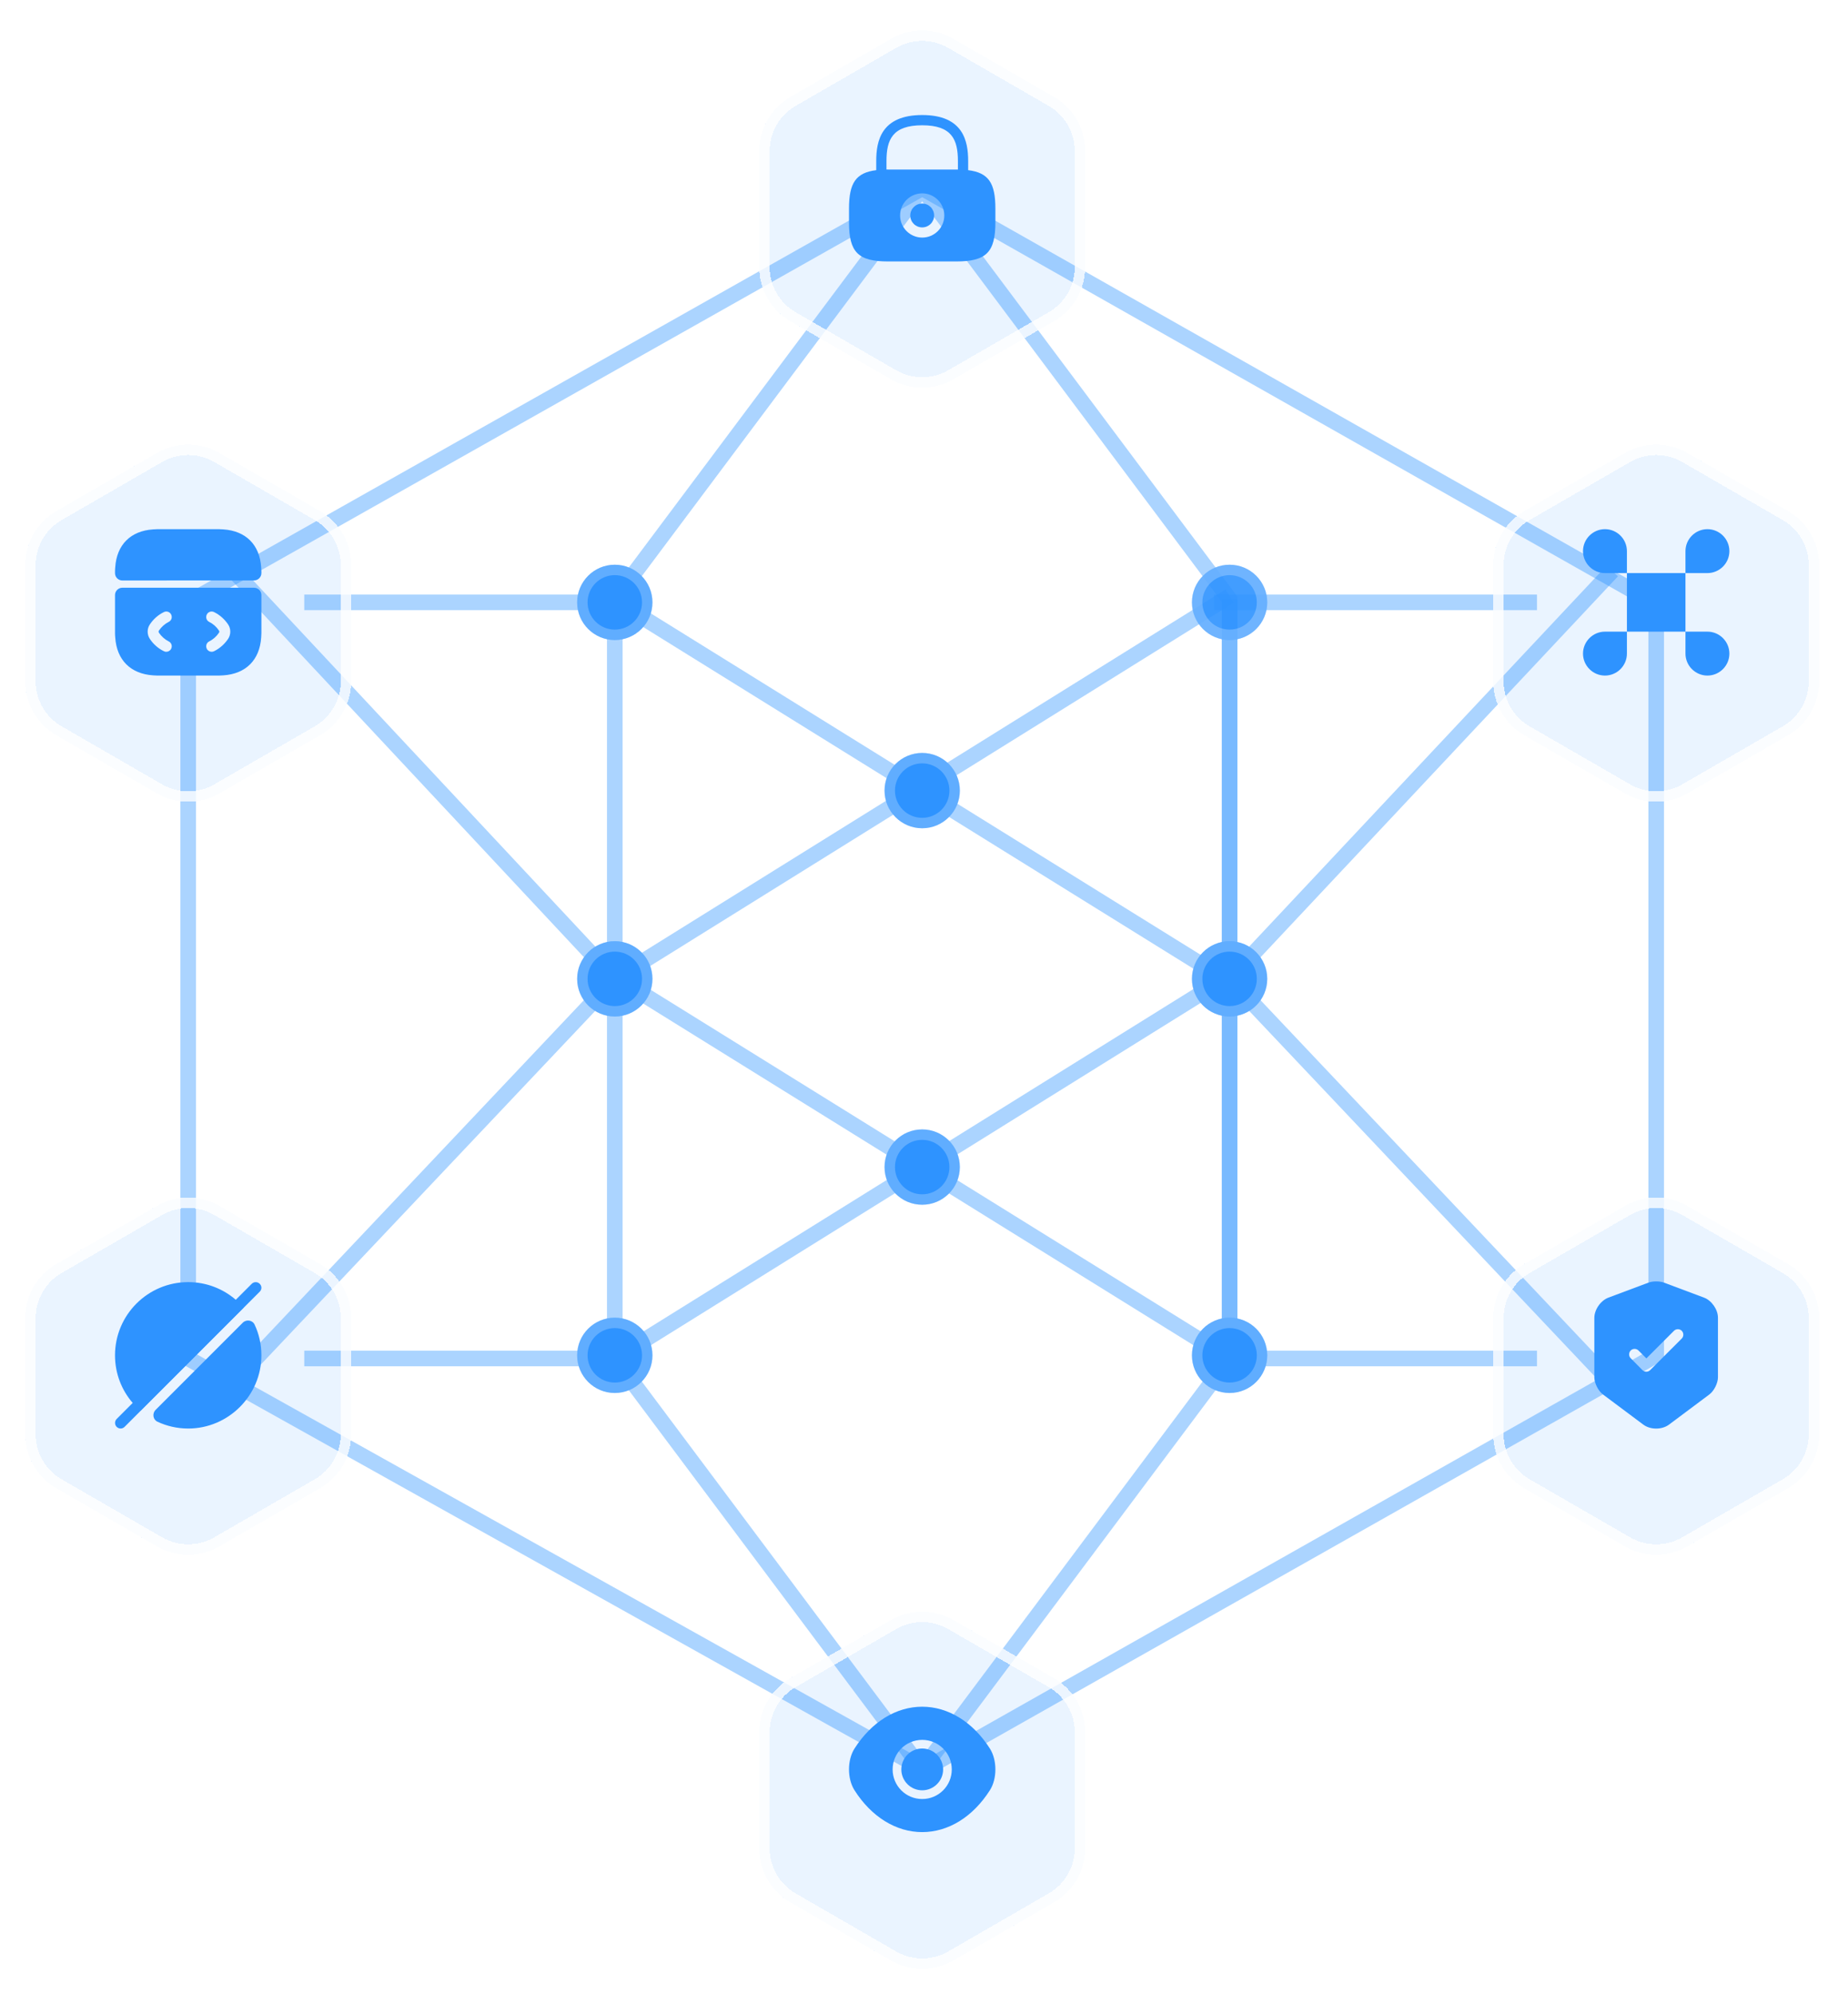 <svg fill="none" height="383" viewBox="0 0 355 383" width="355" xmlns="http://www.w3.org/2000/svg" xmlns:xlink="http://www.w3.org/1999/xlink"><filter id="a" color-interpolation-filters="sRGB" filterUnits="userSpaceOnUse" height="108.595" width="102.62" x="125.844" y="285.549"><feFlood flood-opacity="0" result="BackgroundImageFix"/><feGaussianBlur in="BackgroundImageFix" stdDeviation="10"/><feComposite in2="SourceAlpha" operator="in" result="effect1_backgroundBlur_28_1165"/><feColorMatrix in="SourceAlpha" result="hardAlpha" type="matrix" values="0 0 0 0 0 0 0 0 0 0 0 0 0 0 0 0 0 0 127 0"/><feOffset dy="4"/><feGaussianBlur stdDeviation="2"/><feComposite in2="hardAlpha" operator="out"/><feColorMatrix type="matrix" values="0 0 0 0 0 0 0 0 0 0 0 0 0 0 0 0 0 0 0.25 0"/><feBlend in2="effect1_backgroundBlur_28_1165" mode="normal" result="effect2_dropShadow_28_1165"/><feBlend in="SourceGraphic" in2="effect2_dropShadow_28_1165" mode="normal" result="shape"/></filter><filter id="b" color-interpolation-filters="sRGB" filterUnits="userSpaceOnUse" height="108.595" width="102.62" x="266.844" y="206.011"><feFlood flood-opacity="0" result="BackgroundImageFix"/><feGaussianBlur in="BackgroundImageFix" stdDeviation="10"/><feComposite in2="SourceAlpha" operator="in" result="effect1_backgroundBlur_28_1165"/><feColorMatrix in="SourceAlpha" result="hardAlpha" type="matrix" values="0 0 0 0 0 0 0 0 0 0 0 0 0 0 0 0 0 0 127 0"/><feOffset dy="4"/><feGaussianBlur stdDeviation="2"/><feComposite in2="hardAlpha" operator="out"/><feColorMatrix type="matrix" values="0 0 0 0 0 0 0 0 0 0 0 0 0 0 0 0 0 0 0.25 0"/><feBlend in2="effect1_backgroundBlur_28_1165" mode="normal" result="effect2_dropShadow_28_1165"/><feBlend in="SourceGraphic" in2="effect2_dropShadow_28_1165" mode="normal" result="shape"/></filter><filter id="c" color-interpolation-filters="sRGB" filterUnits="userSpaceOnUse" height="108.595" width="102.62" x="-15.156" y="61.394"><feFlood flood-opacity="0" result="BackgroundImageFix"/><feGaussianBlur in="BackgroundImageFix" stdDeviation="10"/><feComposite in2="SourceAlpha" operator="in" result="effect1_backgroundBlur_28_1165"/><feColorMatrix in="SourceAlpha" result="hardAlpha" type="matrix" values="0 0 0 0 0 0 0 0 0 0 0 0 0 0 0 0 0 0 127 0"/><feOffset dy="4"/><feGaussianBlur stdDeviation="2"/><feComposite in2="hardAlpha" operator="out"/><feColorMatrix type="matrix" values="0 0 0 0 0 0 0 0 0 0 0 0 0 0 0 0 0 0 0.25 0"/><feBlend in2="effect1_backgroundBlur_28_1165" mode="normal" result="effect2_dropShadow_28_1165"/><feBlend in="SourceGraphic" in2="effect2_dropShadow_28_1165" mode="normal" result="shape"/></filter><filter id="d" color-interpolation-filters="sRGB" filterUnits="userSpaceOnUse" height="108.595" width="102.62" x="125.844" y="-18.144"><feFlood flood-opacity="0" result="BackgroundImageFix"/><feGaussianBlur in="BackgroundImageFix" stdDeviation="10"/><feComposite in2="SourceAlpha" operator="in" result="effect1_backgroundBlur_28_1165"/><feColorMatrix in="SourceAlpha" result="hardAlpha" type="matrix" values="0 0 0 0 0 0 0 0 0 0 0 0 0 0 0 0 0 0 127 0"/><feOffset dy="4"/><feGaussianBlur stdDeviation="2"/><feComposite in2="hardAlpha" operator="out"/><feColorMatrix type="matrix" values="0 0 0 0 0 0 0 0 0 0 0 0 0 0 0 0 0 0 0.25 0"/><feBlend in2="effect1_backgroundBlur_28_1165" mode="normal" result="effect2_dropShadow_28_1165"/><feBlend in="SourceGraphic" in2="effect2_dropShadow_28_1165" mode="normal" result="shape"/></filter><filter id="e" color-interpolation-filters="sRGB" filterUnits="userSpaceOnUse" height="108.595" width="102.62" x="266.844" y="61.394"><feFlood flood-opacity="0" result="BackgroundImageFix"/><feGaussianBlur in="BackgroundImageFix" stdDeviation="10"/><feComposite in2="SourceAlpha" operator="in" result="effect1_backgroundBlur_28_1165"/><feColorMatrix in="SourceAlpha" result="hardAlpha" type="matrix" values="0 0 0 0 0 0 0 0 0 0 0 0 0 0 0 0 0 0 127 0"/><feOffset dy="4"/><feGaussianBlur stdDeviation="2"/><feComposite in2="hardAlpha" operator="out"/><feColorMatrix type="matrix" values="0 0 0 0 0 0 0 0 0 0 0 0 0 0 0 0 0 0 0.25 0"/><feBlend in2="effect1_backgroundBlur_28_1165" mode="normal" result="effect2_dropShadow_28_1165"/><feBlend in="SourceGraphic" in2="effect2_dropShadow_28_1165" mode="normal" result="shape"/></filter><filter id="f" color-interpolation-filters="sRGB" filterUnits="userSpaceOnUse" height="108.595" width="102.62" x="-15.156" y="206.011"><feFlood flood-opacity="0" result="BackgroundImageFix"/><feGaussianBlur in="BackgroundImageFix" stdDeviation="10"/><feComposite in2="SourceAlpha" operator="in" result="effect1_backgroundBlur_28_1165"/><feColorMatrix in="SourceAlpha" result="hardAlpha" type="matrix" values="0 0 0 0 0 0 0 0 0 0 0 0 0 0 0 0 0 0 127 0"/><feOffset dy="4"/><feGaussianBlur stdDeviation="2"/><feComposite in2="hardAlpha" operator="out"/><feColorMatrix type="matrix" values="0 0 0 0 0 0 0 0 0 0 0 0 0 0 0 0 0 0 0.25 0"/><feBlend in2="effect1_backgroundBlur_28_1165" mode="normal" result="effect2_dropShadow_28_1165"/><feBlend in="SourceGraphic" in2="effect2_dropShadow_28_1165" mode="normal" result="shape"/></filter><g stroke="#2e93ff" stroke-opacity=".4" stroke-width="3"><path d="m36.154 260.911v-145.218l141-79.539 141 79.84v144.314l-140.699 79.538z"/><path d="m44.591 109.365 73.512 78.635"/><path d="m309.718 109.667-73.513 78.333"/><path d="m44.591 265.731 73.512-77.731"/><path d="m309.718 265.731-73.513-77.731"/><path d="m118.102 260.911v-145.821l59.051-78.936 59.051 78.936v145.821l-59.051 78.935z"/><path d="m236.207 115.09v145.821"/><path d="m117.8 115.09 118.404 73.513"/><path d="m117.8 187.399 118.404 73.513"/><path d="m236.207 187.399-118.103 73.513"/><path d="m236.207 114.486-118.103 73.513"/><path d="m58.45 115.693h62.064"/><path d="m58.45 260.91h62.064"/><path d="m233.192 115.693h62.064"/><path d="m233.192 260.91h62.064"/></g><ellipse cx="118.102" cy="188.001" fill="#2e93ff" rx="7.231" ry="7.231"/><path d="m124.333 188.001c0 3.441-2.79 6.231-6.231 6.231s-6.23-2.79-6.23-6.231 2.789-6.23 6.23-6.23 6.231 2.789 6.231 6.23z" stroke="#fff" stroke-opacity=".24" stroke-width="2"/><ellipse cx="236.204" cy="188.001" fill="#2e93ff" rx="7.231" ry="7.231"/><path d="m242.435 188.001c0 3.441-2.79 6.231-6.231 6.231s-6.231-2.79-6.231-6.231 2.79-6.23 6.231-6.23 6.231 2.789 6.231 6.23z" stroke="#fff" stroke-opacity=".24" stroke-width="2"/><ellipse cx="177.152" cy="224.152" fill="#2e93ff" rx="7.231" ry="7.231"/><path d="m183.383 224.152c0 3.442-2.789 6.231-6.231 6.231-3.441 0-6.23-2.789-6.23-6.231 0-3.441 2.789-6.23 6.23-6.23 3.442 0 6.231 2.789 6.231 6.23z" stroke="#fff" stroke-opacity=".24" stroke-width="2"/><ellipse cx="118.102" cy="115.694" fill="#2e93ff" rx="7.231" ry="7.231"/><path d="m124.333 115.694c0 3.441-2.79 6.23-6.231 6.23s-6.23-2.789-6.23-6.23 2.789-6.231 6.23-6.231 6.231 2.79 6.231 6.231z" stroke="#fff" stroke-opacity=".24" stroke-width="2"/><ellipse cx="236.204" cy="115.694" fill="#2e93ff" fill-opacity=".9" rx="7.231" ry="7.231"/><path d="m242.435 115.694c0 3.441-2.79 6.23-6.231 6.23s-6.231-2.789-6.231-6.23 2.79-6.231 6.231-6.231 6.231 2.79 6.231 6.231z" stroke="#fff" stroke-opacity=".24" stroke-width="2"/><ellipse cx="177.152" cy="151.845" fill="#2e93ff" rx="7.231" ry="7.231"/><path d="m183.383 151.845c0 3.441-2.789 6.231-6.231 6.231-3.441 0-6.23-2.79-6.23-6.231s2.789-6.231 6.23-6.231c3.442 0 6.231 2.79 6.231 6.231z" stroke="#fff" stroke-opacity=".24" stroke-width="2"/><ellipse cx="118.102" cy="260.309" fill="#2e93ff" rx="7.231" ry="7.231"/><path d="m124.333 260.309c0 3.441-2.79 6.231-6.231 6.231s-6.23-2.79-6.23-6.231 2.789-6.231 6.23-6.231 6.231 2.79 6.231 6.231z" stroke="#fff" stroke-opacity=".24" stroke-width="2"/><ellipse cx="236.204" cy="260.309" fill="#2e93ff" rx="7.231" ry="7.231"/><path d="m242.435 260.309c0 3.441-2.79 6.231-6.231 6.231s-6.231-2.79-6.231-6.231 2.79-6.231 6.231-6.231 6.231 2.79 6.231 6.231z" stroke="#fff" stroke-opacity=".24" stroke-width="2"/><g filter="url(#a)" shape-rendering="crispEdges"><path d="m171.154 307.156c3.713-2.143 8.287-2.143 12 0l19.31 11.149c3.713 2.144 6 6.105 6 10.393v22.297c0 4.287-2.287 8.249-6 10.392l-19.31 11.149c-3.713 2.144-8.287 2.144-12 0l-19.31-11.149c-3.713-2.143-6-6.105-6-10.392v-22.297c0-4.288 2.287-8.249 6-10.393z" fill="#2e93ff" fill-opacity=".1"/><path d="m182.654 308.023 19.31 11.148c3.403 1.965 5.5 5.597 5.5 9.527v22.297c0 3.93-2.097 7.561-5.5 9.526l-19.31 11.149c-3.404 1.965-7.597 1.965-11 0l-19.31-11.149c-3.404-1.965-5.5-5.596-5.5-9.526v-22.297c0-3.93 2.096-7.562 5.5-9.527l19.31-11.148c3.403-1.965 7.596-1.965 11 0z" stroke="#fff" stroke-opacity=".8" stroke-width="2"/></g><path d="m190.159 335.838c-3.248-5.103-8-8.042-13.005-8.042-2.503 0-4.935.731-7.157 2.095-2.221 1.378-4.218 3.388-5.849 5.947-1.406 2.208-1.406 5.793 0 8 3.248 5.118 8.001 8.043 13.006 8.043 2.502 0 4.935-.731 7.156-2.095 2.222-1.378 4.218-3.389 5.849-5.948 1.406-2.193 1.406-5.792 0-8zm-13.005 9.688c-3.15 0-5.68-2.545-5.68-5.681 0-3.135 2.53-5.68 5.68-5.68 3.149 0 5.68 2.545 5.68 5.68 0 3.136-2.531 5.681-5.68 5.681z" fill="#2e93ff"/><path d="m177.154 335.824c-2.208 0-4.007 1.8-4.007 4.021 0 2.208 1.799 4.007 4.007 4.007 2.207 0 4.021-1.799 4.021-4.007 0-2.207-1.814-4.021-4.021-4.021z" fill="#2e93ff"/><g filter="url(#b)" shape-rendering="crispEdges"><path d="m312.154 227.619c3.712-2.144 8.287-2.144 12 0l19.31 11.148c3.713 2.144 6 6.105 6 10.393v22.297c0 4.287-2.287 8.249-6 10.392l-19.31 11.149c-3.713 2.144-8.288 2.144-12 0l-19.311-11.149c-3.712-2.143-6-6.105-6-10.392v-22.297c0-4.288 2.288-8.249 6-10.393z" fill="#2e93ff" fill-opacity=".1"/><path d="m323.654 228.485 19.31 11.148c3.403 1.965 5.5 5.597 5.5 9.527v22.297c0 3.93-2.097 7.561-5.5 9.526l-19.31 11.149c-3.404 1.965-7.597 1.965-11 0l-19.311-11.149c-3.403-1.965-5.5-5.596-5.5-9.526v-22.297c0-3.93 2.097-7.562 5.5-9.527l19.311-11.148c3.403-1.965 7.596-1.965 11 0z" stroke="#fff" stroke-opacity=".8" stroke-width="2"/></g><path d="m327.349 249.228-7.733-2.896c-.801-.295-2.109-.295-2.91 0l-7.733 2.896c-1.49.563-2.7 2.306-2.7 3.895v11.388c0 1.139.746 2.643 1.659 3.318l7.733 5.779c1.364 1.026 3.6 1.026 4.964 0l7.732-5.779c.914-.689 1.659-2.179 1.659-3.318v-11.388c.015-1.589-1.195-3.332-2.671-3.895zm-4.302 7.874-6.046 6.045c-.211.211-.478.31-.745.31s-.534-.099-.745-.31l-2.25-2.277c-.408-.408-.408-1.083 0-1.491.408-.407 1.083-.407 1.491 0l1.518 1.519 5.301-5.301c.407-.408 1.082-.408 1.49 0s.408 1.097-.014 1.505z" fill="#2e93ff"/><g filter="url(#c)" shape-rendering="crispEdges"><path d="m30.154 83.001c3.713-2.144 8.287-2.144 12 0l19.31 11.149c3.713 2.144 6 6.105 6 10.392v22.298c0 4.287-2.287 8.248-6 10.392l-19.31 11.149c-3.713 2.143-8.287 2.143-12 0l-19.31-11.149c-3.713-2.144-6-6.105-6-10.392v-22.298c0-4.287 2.287-8.248 6-10.392z" fill="#2e93ff" fill-opacity=".1"/><path d="m41.654 83.867 19.31 11.149c3.403 1.965 5.5 5.596 5.5 9.526v22.298c0 3.93-2.097 7.561-5.5 9.526l-19.31 11.149c-3.403 1.965-7.596 1.965-11 0l-19.31-11.149c-3.403-1.965-5.5-5.596-5.5-9.526v-22.298c0-3.93 2.097-7.561 5.5-9.526l19.31-11.149c3.404-1.965 7.597-1.965 11 0z" stroke="#fff" stroke-opacity=".8" stroke-width="2"/></g><path d="m48.808 112.881h-25.308c-.773 0-1.406.633-1.406 1.406v7.297c0 .282.014.563.042.844.281 4.33 2.953 7.002 7.283 7.283.281.028.562.042.844.042h11.782c.281 0 .562-.014.844-.042 4.33-.281 7.002-2.953 7.283-7.283.028-.281.042-.562.042-.844v-7.297c0-.773-.633-1.406-1.406-1.406zm-18.278 8.647c.478.703 1.125 1.28 1.87 1.659.534.253.745.886.478 1.42-.183.366-.562.577-.942.577-.155 0-.323-.042-.464-.113-1.097-.534-2.025-1.364-2.685-2.362-.562-.843-.562-1.94 0-2.784.661-.998 1.589-1.827 2.685-2.362.52-.267 1.153-.056 1.406.464.267.535.056 1.167-.478 1.42-.745.38-1.392.956-1.87 1.659-.084.127-.084.296 0 .422zm13.287 1.181c-.675.998-1.603 1.828-2.685 2.362-.155.071-.309.113-.464.113-.394 0-.759-.211-.942-.577-.267-.534-.056-1.167.464-1.42.759-.379 1.406-.956 1.87-1.659.099-.126.099-.295 0-.422-.464-.703-1.111-1.279-1.87-1.659-.52-.253-.731-.885-.464-1.42.253-.52.886-.731 1.406-.464 1.083.535 2.011 1.364 2.685 2.362.562.844.562 1.941 0 2.784z" fill="#2e93ff"/><path d="m50.214 109.802v.267c0 .774-.633 1.406-1.406 1.406l-25.308.014c-.773 0-1.406-.632-1.406-1.405v-.282c0-.281.014-.562.042-.843.281-4.331 2.953-7.002 7.283-7.283.281-.028.562-.042.844-.042h11.782c.281 0 .562.014.844.042 4.33.281 7.002 2.952 7.283 7.283.028.281.042.562.042.843z" fill="#2e93ff"/><g filter="url(#d)" shape-rendering="crispEdges"><path d="m171.154 3.464c3.713-2.144 8.287-2.144 12 0l19.31 11.149c3.713 2.144 6 6.105 6 10.392v22.297c0 4.287-2.287 8.249-6 10.392l-19.31 11.149c-3.713 2.144-8.287 2.144-12 0l-19.31-11.149c-3.713-2.143-6-6.105-6-10.392v-22.297c0-4.287 2.287-8.249 6-10.392z" fill="#2e93ff" fill-opacity=".1"/><path d="m182.654 4.33 19.31 11.149c3.403 1.965 5.5 5.596 5.5 9.526v22.297c0 3.93-2.097 7.561-5.5 9.526l-19.31 11.149c-3.404 1.965-7.597 1.965-11 0l-19.31-11.149c-3.404-1.965-5.5-5.596-5.5-9.526v-22.297c0-3.93 2.096-7.561 5.5-9.526l19.31-11.149c3.403-1.965 7.596-1.965 11 0z" stroke="#fff" stroke-opacity=".8" stroke-width="2"/></g><path d="m177.154 43.676c1.266 0 2.292-1.026 2.292-2.292s-1.026-2.292-2.292-2.292-2.292 1.026-2.292 2.292 1.026 2.292 2.292 2.292z" fill="#2e93ff"/><path d="m185.983 32.681v-1.757c0-3.796-.914-8.83-8.829-8.83-7.916 0-8.83 5.033-8.83 8.83v1.757c-3.937.492-5.23 2.489-5.23 7.396v2.615c0 5.765 1.757 7.522 7.522 7.522h13.076c5.764 0 7.522-1.758 7.522-7.522v-2.615c0-4.907-1.294-6.903-5.231-7.396zm-8.829 12.949c-2.348 0-4.246-1.912-4.246-4.246 0-2.348 1.912-4.246 4.246-4.246s4.246 1.912 4.246 4.246c0 2.348-1.898 4.246-4.246 4.246zm-6.538-13.076c-.112 0-.211 0-.323 0v-1.631c0-4.12 1.167-6.861 6.861-6.861s6.861 2.742 6.861 6.861v1.645c-.112 0-.211 0-.323 0h-13.076z" fill="#2e93ff"/><g filter="url(#e)" shape-rendering="crispEdges"><path d="m312.154 83.001c3.712-2.144 8.287-2.144 12 0l19.31 11.149c3.713 2.144 6 6.105 6 10.392v22.298c0 4.287-2.287 8.248-6 10.392l-19.31 11.149c-3.713 2.143-8.288 2.143-12 0l-19.311-11.149c-3.712-2.144-6-6.105-6-10.392v-22.298c0-4.287 2.288-8.248 6-10.392z" fill="#2e93ff" fill-opacity=".1"/><path d="m323.654 83.867 19.31 11.149c3.403 1.965 5.5 5.596 5.5 9.526v22.298c0 3.93-2.097 7.561-5.5 9.526l-19.31 11.149c-3.404 1.965-7.597 1.965-11 0l-19.311-11.149c-3.403-1.965-5.5-5.596-5.5-9.526v-22.298c0-3.93 2.097-7.561 5.5-9.526l19.311-11.149c3.403-1.965 7.596-1.965 11 0z" stroke="#fff" stroke-opacity=".8" stroke-width="2"/></g><path d="m323.778 110.069h-11.248v11.248h11.248z" fill="#2e93ff"/><path d="m304.094 125.535c0 2.32 1.898 4.218 4.218 4.218s4.218-1.898 4.218-4.218v-4.218h-4.218c-2.32 0-4.218 1.898-4.218 4.218z" fill="#2e93ff"/><path d="m308.312 101.634c-2.32 0-4.218 1.898-4.218 4.217 0 2.32 1.898 4.218 4.218 4.218h4.218v-4.218c0-2.319-1.898-4.217-4.218-4.217z" fill="#2e93ff"/><path d="m332.214 105.851c0-2.319-1.898-4.217-4.218-4.217s-4.218 1.898-4.218 4.217v4.218h4.218c2.32 0 4.218-1.898 4.218-4.218z" fill="#2e93ff"/><path d="m327.996 121.317h-4.218v4.218c0 2.32 1.898 4.218 4.218 4.218s4.218-1.898 4.218-4.218-1.898-4.218-4.218-4.218z" fill="#2e93ff"/><g filter="url(#f)" shape-rendering="crispEdges"><path d="m30.154 227.619c3.713-2.144 8.287-2.144 12 0l19.31 11.148c3.713 2.144 6 6.105 6 10.393v22.297c0 4.287-2.287 8.249-6 10.392l-19.31 11.149c-3.713 2.144-8.287 2.144-12 0l-19.31-11.149c-3.713-2.143-6-6.105-6-10.392v-22.297c0-4.288 2.287-8.249 6-10.393z" fill="#2e93ff" fill-opacity=".1"/><path d="m41.654 228.485 19.31 11.148c3.403 1.965 5.5 5.597 5.5 9.527v22.297c0 3.93-2.097 7.561-5.5 9.526l-19.31 11.149c-3.403 1.965-7.596 1.965-11 0l-19.31-11.149c-3.403-1.965-5.5-5.596-5.5-9.526v-22.297c0-3.93 2.097-7.562 5.5-9.527l19.31-11.148c3.404-1.965 7.597-1.965 11 0z" stroke="#fff" stroke-opacity=".8" stroke-width="2"/></g><path d="m46.741 251.211-19.684 19.683c-.028.029-.042.043-.07.057-.534-.45-1.026-.942-1.476-1.477-2.137-2.46-3.417-5.666-3.417-9.167 0-7.761 6.299-14.059 14.06-14.059 3.501 0 6.707 1.279 9.167 3.416.534.45 1.026.942 1.476 1.476-.014.029-.028.043-.056.071z" fill="#2e93ff"/><path d="m50.214 260.307c0 7.719-6.341 14.06-14.06 14.06-2.109 0-4.105-.464-5.905-1.307-.872-.408-1.04-1.575-.365-2.264l16.759-16.759c.675-.675 1.856-.506 2.264.365.844 1.786 1.308 3.796 1.308 5.905z" fill="#2e93ff"/><path d="m49.89 246.571c-.422-.422-1.111-.422-1.532 0l-25.94 25.954c-.422.422-.422 1.111 0 1.533.211.197.478.309.759.309.281 0 .548-.112.759-.323l25.954-25.955c.436-.421.436-1.096 0-1.518z" fill="#2e93ff"/></svg>